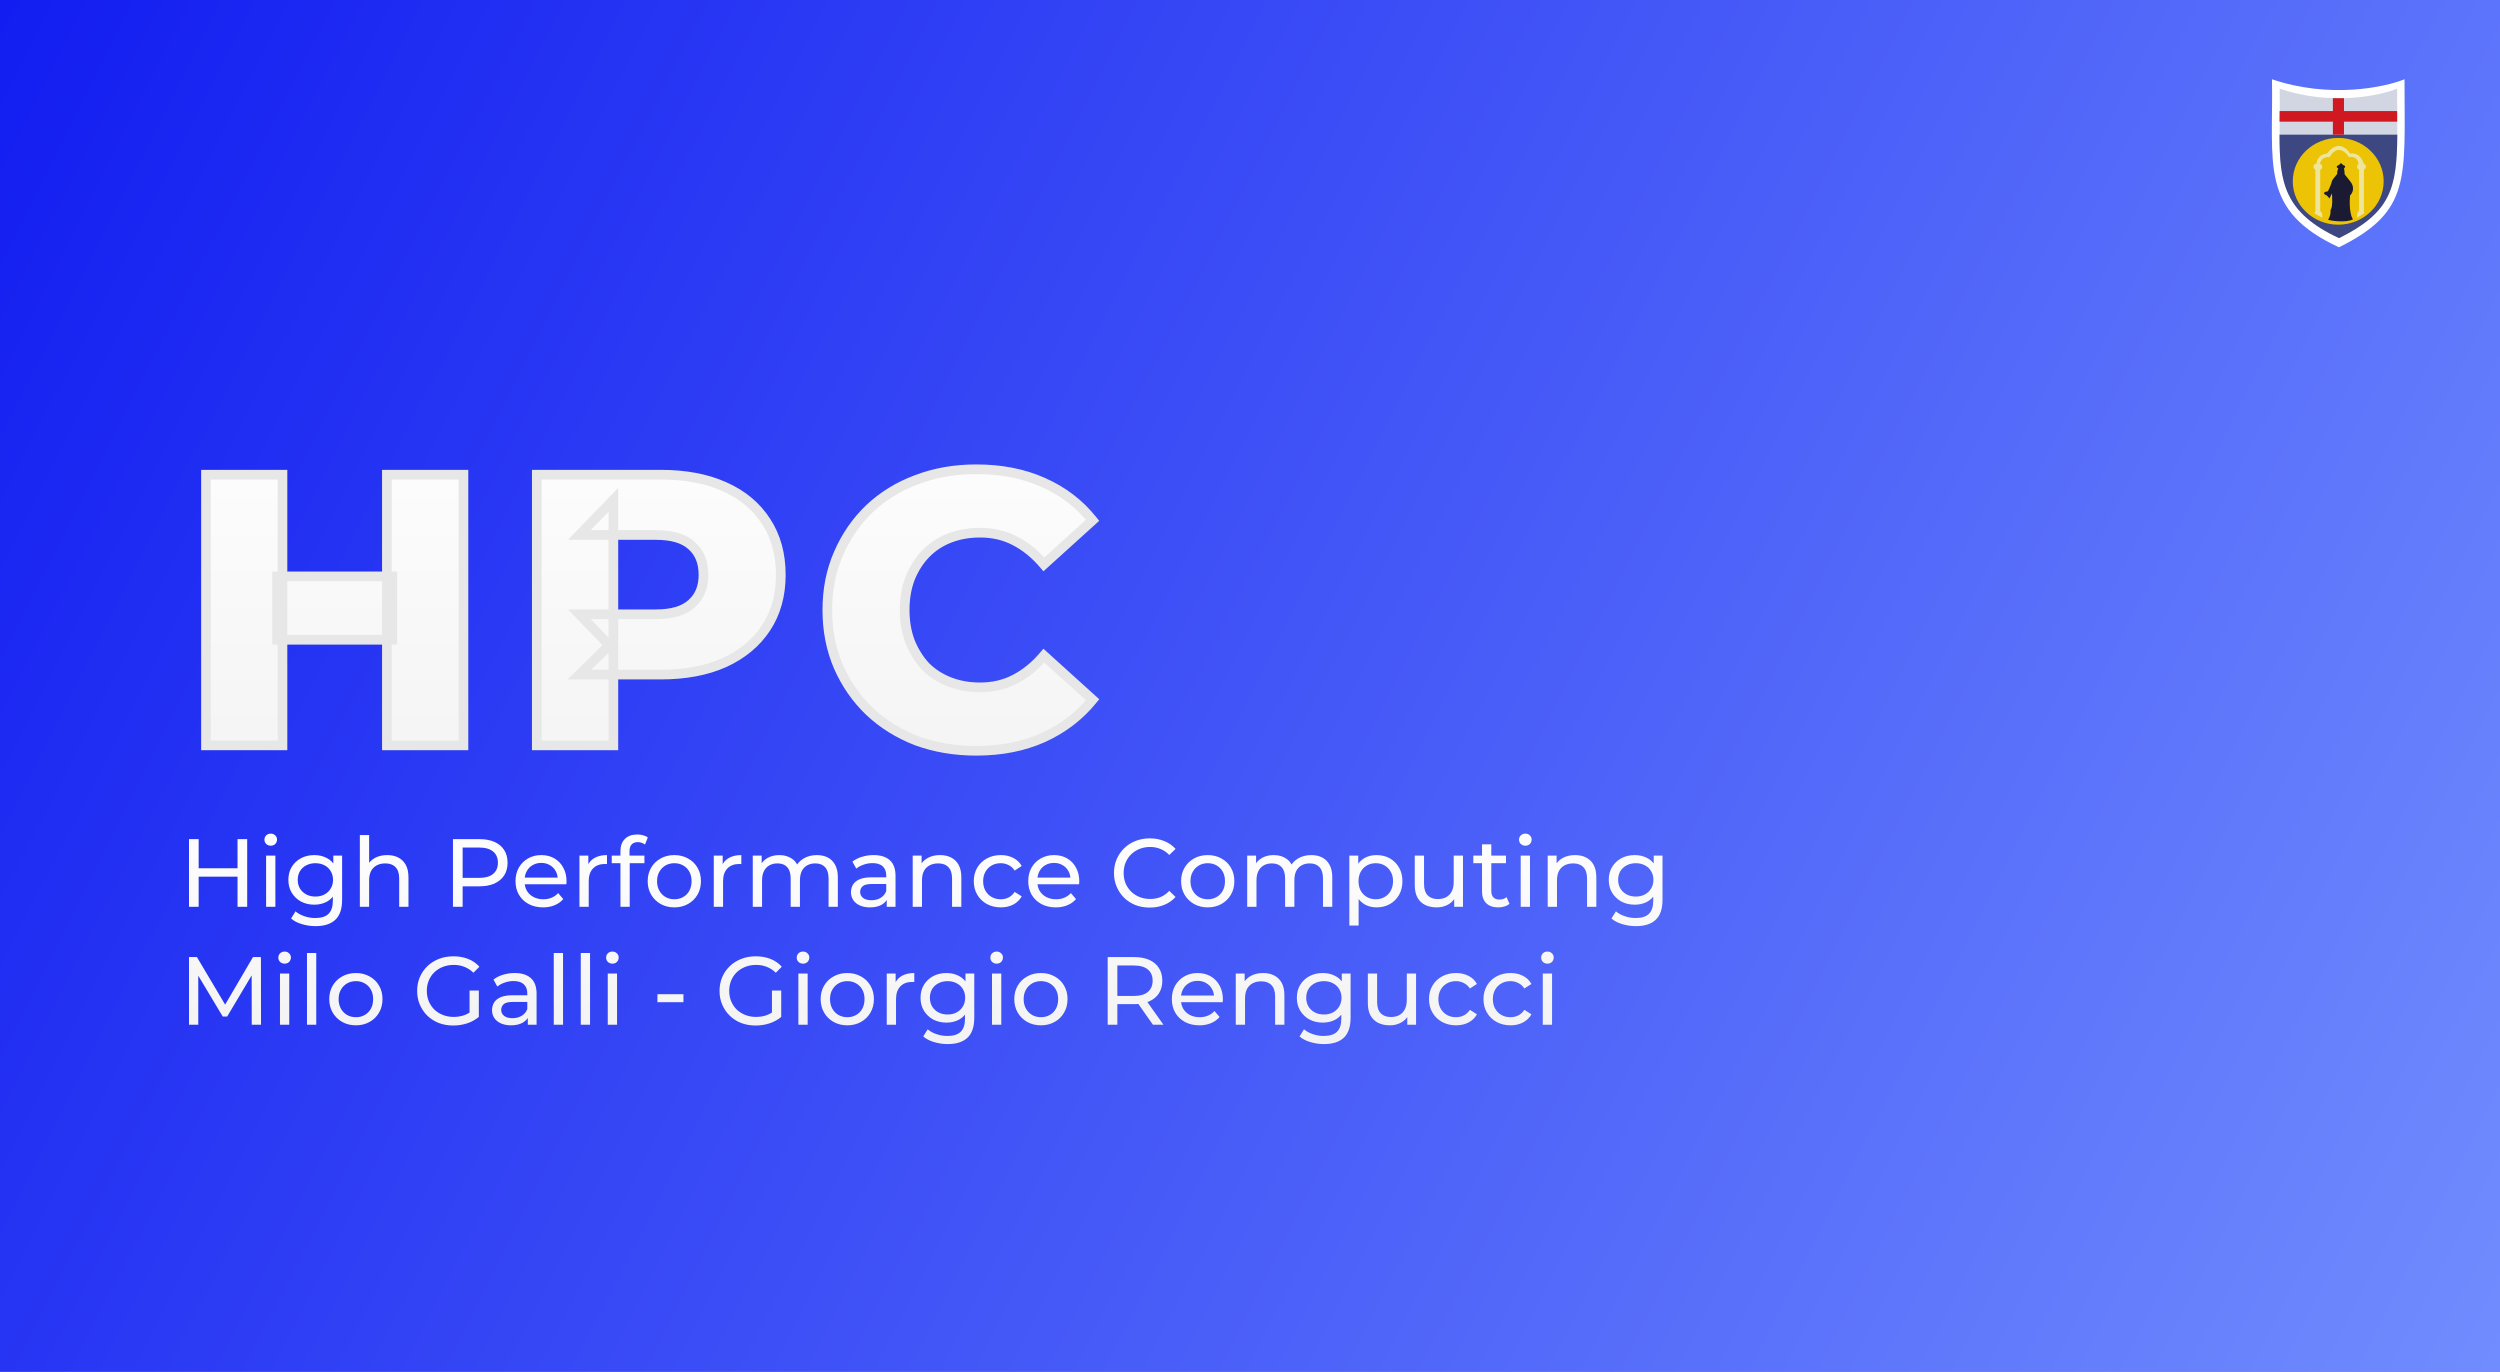 <svg width="2586" height="1419" viewBox="0 0 2586 1419" fill="none" xmlns="http://www.w3.org/2000/svg">
<rect x="0" y="0" width="2586" height="1419" fill="#808080" stroke="none"/>
<rect width="2586" height="1419" fill="url(#paint0_linear_444_41)"/>
<path d="M245.7 868H255.7V938H245.7V868ZM205.5 938H195.5V868H205.5V938ZM246.6 906.8H204.5V898.1H246.6V906.8ZM275.252 938V885H284.852V938H275.252ZM280.052 874.8C278.186 874.8 276.619 874.2 275.352 873C274.152 871.8 273.552 870.333 273.552 868.6C273.552 866.8 274.152 865.3 275.352 864.1C276.619 862.9 278.186 862.3 280.052 862.3C281.919 862.3 283.452 862.9 284.652 864.1C285.919 865.233 286.552 866.667 286.552 868.4C286.552 870.2 285.952 871.733 284.752 873C283.552 874.2 281.986 874.8 280.052 874.8ZM326.382 958C321.515 958 316.782 957.3 312.182 955.9C307.649 954.567 303.949 952.633 301.082 950.1L305.682 942.7C308.149 944.833 311.182 946.5 314.782 947.7C318.382 948.967 322.149 949.6 326.082 949.6C332.349 949.6 336.949 948.133 339.882 945.2C342.815 942.267 344.282 937.8 344.282 931.8V920.6L345.282 910.1L344.782 899.5V885H353.882V930.8C353.882 940.133 351.549 947 346.882 951.4C342.215 955.8 335.382 958 326.382 958ZM325.182 935.8C320.049 935.8 315.449 934.733 311.382 932.6C307.382 930.4 304.182 927.367 301.782 923.5C299.449 919.633 298.282 915.167 298.282 910.1C298.282 904.967 299.449 900.5 301.782 896.7C304.182 892.833 307.382 889.833 311.382 887.7C315.449 885.567 320.049 884.5 325.182 884.5C329.715 884.5 333.849 885.433 337.582 887.3C341.315 889.1 344.282 891.9 346.482 895.7C348.749 899.5 349.882 904.3 349.882 910.1C349.882 915.833 348.749 920.6 346.482 924.4C344.282 928.2 341.315 931.067 337.582 933C333.849 934.867 329.715 935.8 325.182 935.8ZM326.282 927.4C329.815 927.4 332.949 926.667 335.682 925.2C338.415 923.733 340.549 921.7 342.082 919.1C343.682 916.5 344.482 913.5 344.482 910.1C344.482 906.7 343.682 903.7 342.082 901.1C340.549 898.5 338.415 896.5 335.682 895.1C332.949 893.633 329.815 892.9 326.282 892.9C322.749 892.9 319.582 893.633 316.782 895.1C314.049 896.5 311.882 898.5 310.282 901.1C308.749 903.7 307.982 906.7 307.982 910.1C307.982 913.5 308.749 916.5 310.282 919.1C311.882 921.7 314.049 923.733 316.782 925.2C319.582 926.667 322.749 927.4 326.282 927.4ZM400.525 884.5C404.858 884.5 408.658 885.333 411.925 887C415.258 888.667 417.858 891.2 419.725 894.6C421.592 898 422.525 902.3 422.525 907.5V938H412.925V908.6C412.925 903.467 411.658 899.6 409.125 897C406.658 894.4 403.158 893.1 398.625 893.1C395.225 893.1 392.258 893.767 389.725 895.1C387.192 896.433 385.225 898.4 383.825 901C382.492 903.6 381.825 906.833 381.825 910.7V938H372.225V863.8H381.825V899.3L379.925 895.5C381.658 892.033 384.325 889.333 387.925 887.4C391.525 885.467 395.725 884.5 400.525 884.5ZM468.547 938V868H495.847C501.98 868 507.214 868.967 511.547 870.9C515.88 872.833 519.214 875.633 521.547 879.3C523.88 882.967 525.047 887.333 525.047 892.4C525.047 897.467 523.88 901.833 521.547 905.5C519.214 909.1 515.88 911.9 511.547 913.9C507.214 915.833 501.98 916.8 495.847 916.8H474.047L478.547 912.1V938H468.547ZM478.547 913.1L474.047 908.1H495.547C501.947 908.1 506.78 906.733 510.047 904C513.38 901.267 515.047 897.4 515.047 892.4C515.047 887.4 513.38 883.533 510.047 880.8C506.78 878.067 501.947 876.7 495.547 876.7H474.047L478.547 871.7V913.1ZM561.743 938.6C556.076 938.6 551.076 937.433 546.743 935.1C542.476 932.767 539.143 929.567 536.743 925.5C534.41 921.433 533.243 916.767 533.243 911.5C533.243 906.233 534.376 901.567 536.643 897.5C538.976 893.433 542.143 890.267 546.143 888C550.21 885.667 554.776 884.5 559.843 884.5C564.976 884.5 569.51 885.633 573.443 887.9C577.376 890.167 580.443 893.367 582.643 897.5C584.91 901.567 586.043 906.333 586.043 911.8C586.043 912.2 586.01 912.667 585.943 913.2C585.943 913.733 585.91 914.233 585.843 914.7H540.743V907.8H580.843L576.943 910.2C577.01 906.8 576.31 903.767 574.843 901.1C573.376 898.433 571.343 896.367 568.743 894.9C566.21 893.367 563.243 892.6 559.843 892.6C556.51 892.6 553.543 893.367 550.943 894.9C548.343 896.367 546.31 898.467 544.843 901.2C543.376 903.867 542.643 906.933 542.643 910.4V912C542.643 915.533 543.443 918.7 545.043 921.5C546.71 924.233 549.01 926.367 551.943 927.9C554.876 929.433 558.243 930.2 562.043 930.2C565.176 930.2 568.01 929.667 570.543 928.6C573.143 927.533 575.41 925.933 577.343 923.8L582.643 930C580.243 932.8 577.243 934.933 573.643 936.4C570.11 937.867 566.143 938.6 561.743 938.6ZM599.373 938V885H608.573V899.4L607.673 895.8C609.14 892.133 611.607 889.333 615.073 887.4C618.54 885.467 622.807 884.5 627.873 884.5V893.8C627.473 893.733 627.073 893.7 626.673 893.7C626.34 893.7 626.007 893.7 625.673 893.7C620.54 893.7 616.473 895.233 613.473 898.3C610.473 901.367 608.973 905.8 608.973 911.6V938H599.373ZM641.789 938V880.3C641.789 875.1 643.289 870.967 646.289 867.9C649.356 864.767 653.689 863.2 659.289 863.2C661.356 863.2 663.322 863.467 665.189 864C667.122 864.467 668.756 865.233 670.089 866.3L667.189 873.6C666.189 872.8 665.056 872.2 663.789 871.8C662.522 871.333 661.189 871.1 659.789 871.1C656.989 871.1 654.856 871.9 653.389 873.5C651.922 875.033 651.189 877.333 651.189 880.4V887.5L651.389 891.9V938H641.789ZM632.789 892.9V885H666.589V892.9H632.789ZM697.562 938.6C692.228 938.6 687.495 937.433 683.362 935.1C679.228 932.767 675.962 929.567 673.562 925.5C671.162 921.367 669.962 916.7 669.962 911.5C669.962 906.233 671.162 901.567 673.562 897.5C675.962 893.433 679.228 890.267 683.362 888C687.495 885.667 692.228 884.5 697.562 884.5C702.828 884.5 707.528 885.667 711.662 888C715.862 890.267 719.128 893.433 721.462 897.5C723.862 901.5 725.062 906.167 725.062 911.5C725.062 916.767 723.862 921.433 721.462 925.5C719.128 929.567 715.862 932.767 711.662 935.1C707.528 937.433 702.828 938.6 697.562 938.6ZM697.562 930.2C700.962 930.2 703.995 929.433 706.662 927.9C709.395 926.367 711.528 924.2 713.062 921.4C714.595 918.533 715.362 915.233 715.362 911.5C715.362 907.7 714.595 904.433 713.062 901.7C711.528 898.9 709.395 896.733 706.662 895.2C703.995 893.667 700.962 892.9 697.562 892.9C694.162 892.9 691.128 893.667 688.462 895.2C685.795 896.733 683.662 898.9 682.062 901.7C680.462 904.433 679.662 907.7 679.662 911.5C679.662 915.233 680.462 918.533 682.062 921.4C683.662 924.2 685.795 926.367 688.462 927.9C691.128 929.433 694.162 930.2 697.562 930.2ZM738.338 938V885H747.538V899.4L746.638 895.8C748.105 892.133 750.572 889.333 754.038 887.4C757.505 885.467 761.772 884.5 766.838 884.5V893.8C766.438 893.733 766.038 893.7 765.638 893.7C765.305 893.7 764.972 893.7 764.638 893.7C759.505 893.7 755.438 895.233 752.438 898.3C749.438 901.367 747.938 905.8 747.938 911.6V938H738.338ZM844.97 884.5C849.237 884.5 853.004 885.333 856.27 887C859.537 888.667 862.07 891.2 863.87 894.6C865.737 898 866.67 902.3 866.67 907.5V938H857.07V908.6C857.07 903.467 855.87 899.6 853.47 897C851.07 894.4 847.704 893.1 843.37 893.1C840.17 893.1 837.37 893.767 834.97 895.1C832.57 896.433 830.704 898.4 829.37 901C828.104 903.6 827.47 906.833 827.47 910.7V938H817.87V908.6C817.87 903.467 816.67 899.6 814.27 897C811.937 894.4 808.57 893.1 804.17 893.1C801.037 893.1 798.27 893.767 795.87 895.1C793.47 896.433 791.604 898.4 790.27 901C788.937 903.6 788.27 906.833 788.27 910.7V938H778.67V885H787.87V899.1L786.37 895.5C788.037 892.033 790.604 889.333 794.07 887.4C797.537 885.467 801.57 884.5 806.17 884.5C811.237 884.5 815.604 885.767 819.27 888.3C822.937 890.767 825.337 894.533 826.47 899.6L822.57 898C824.17 893.933 826.97 890.667 830.97 888.2C834.97 885.733 839.637 884.5 844.97 884.5ZM917.234 938V926.8L916.734 924.7V905.6C916.734 901.533 915.534 898.4 913.134 896.2C910.801 893.933 907.268 892.8 902.534 892.8C899.401 892.8 896.334 893.333 893.334 894.4C890.334 895.4 887.801 896.767 885.734 898.5L881.734 891.3C884.468 889.1 887.734 887.433 891.534 886.3C895.401 885.1 899.434 884.5 903.634 884.5C910.901 884.5 916.501 886.267 920.434 889.8C924.368 893.333 926.334 898.733 926.334 906V938H917.234ZM899.834 938.6C895.901 938.6 892.434 937.933 889.434 936.6C886.501 935.267 884.234 933.433 882.634 931.1C881.034 928.7 880.234 926 880.234 923C880.234 920.133 880.901 917.533 882.234 915.2C883.634 912.867 885.868 911 888.934 909.6C892.068 908.2 896.268 907.5 901.534 907.5H918.334V914.4H901.934C897.134 914.4 893.901 915.2 892.234 916.8C890.568 918.4 889.734 920.333 889.734 922.6C889.734 925.2 890.768 927.3 892.834 928.9C894.901 930.433 897.768 931.2 901.434 931.2C905.034 931.2 908.168 930.4 910.834 928.8C913.568 927.2 915.534 924.867 916.734 921.8L918.634 928.4C917.368 931.533 915.134 934.033 911.934 935.9C908.734 937.7 904.701 938.6 899.834 938.6ZM972.4 884.5C976.733 884.5 980.533 885.333 983.8 887C987.133 888.667 989.733 891.2 991.6 894.6C993.467 898 994.4 902.3 994.4 907.5V938H984.8V908.6C984.8 903.467 983.533 899.6 981 897C978.533 894.4 975.033 893.1 970.5 893.1C967.1 893.1 964.133 893.767 961.6 895.1C959.067 896.433 957.1 898.4 955.7 901C954.367 903.6 953.7 906.833 953.7 910.7V938H944.1V885H953.3V899.3L951.8 895.5C953.533 892.033 956.2 889.333 959.8 887.4C963.4 885.467 967.6 884.5 972.4 884.5ZM1035.27 938.6C1029.87 938.6 1025.03 937.433 1020.77 935.1C1016.57 932.767 1013.27 929.567 1010.87 925.5C1008.47 921.433 1007.27 916.767 1007.27 911.5C1007.27 906.233 1008.47 901.567 1010.87 897.5C1013.27 893.433 1016.57 890.267 1020.77 888C1025.03 885.667 1029.87 884.5 1035.27 884.5C1040.07 884.5 1044.33 885.467 1048.07 887.4C1051.87 889.267 1054.8 892.067 1056.87 895.8L1049.57 900.5C1047.83 897.9 1045.7 896 1043.17 894.8C1040.7 893.533 1038.03 892.9 1035.17 892.9C1031.7 892.9 1028.6 893.667 1025.87 895.2C1023.13 896.733 1020.97 898.9 1019.37 901.7C1017.77 904.433 1016.97 907.7 1016.97 911.5C1016.97 915.3 1017.77 918.6 1019.37 921.4C1020.97 924.2 1023.13 926.367 1025.87 927.9C1028.6 929.433 1031.7 930.2 1035.17 930.2C1038.03 930.2 1040.7 929.6 1043.17 928.4C1045.7 927.133 1047.83 925.2 1049.57 922.6L1056.87 927.2C1054.8 930.867 1051.87 933.7 1048.07 935.7C1044.33 937.633 1040.07 938.6 1035.27 938.6ZM1092.11 938.6C1086.45 938.6 1081.45 937.433 1077.11 935.1C1072.85 932.767 1069.51 929.567 1067.11 925.5C1064.78 921.433 1063.61 916.767 1063.61 911.5C1063.61 906.233 1064.75 901.567 1067.01 897.5C1069.35 893.433 1072.51 890.267 1076.51 888C1080.58 885.667 1085.15 884.5 1090.21 884.5C1095.35 884.5 1099.88 885.633 1103.81 887.9C1107.75 890.167 1110.81 893.367 1113.01 897.5C1115.28 901.567 1116.41 906.333 1116.41 911.8C1116.41 912.2 1116.38 912.667 1116.31 913.2C1116.31 913.733 1116.28 914.233 1116.21 914.7H1071.11V907.8H1111.21L1107.31 910.2C1107.38 906.8 1106.68 903.767 1105.21 901.1C1103.75 898.433 1101.71 896.367 1099.11 894.9C1096.58 893.367 1093.61 892.6 1090.21 892.6C1086.88 892.6 1083.91 893.367 1081.31 894.9C1078.71 896.367 1076.68 898.467 1075.21 901.2C1073.75 903.867 1073.01 906.933 1073.01 910.4V912C1073.01 915.533 1073.81 918.7 1075.41 921.5C1077.08 924.233 1079.38 926.367 1082.31 927.9C1085.25 929.433 1088.61 930.2 1092.41 930.2C1095.55 930.2 1098.38 929.667 1100.91 928.6C1103.51 927.533 1105.78 925.933 1107.71 923.8L1113.01 930C1110.61 932.8 1107.61 934.933 1104.01 936.4C1100.48 937.867 1096.51 938.6 1092.11 938.6ZM1189.3 938.8C1183.97 938.8 1179.03 937.933 1174.5 936.2C1170.03 934.4 1166.13 931.9 1162.8 928.7C1159.53 925.433 1156.97 921.633 1155.1 917.3C1153.23 912.967 1152.3 908.2 1152.3 903C1152.3 897.8 1153.23 893.033 1155.1 888.7C1156.97 884.367 1159.57 880.6 1162.9 877.4C1166.23 874.133 1170.13 871.633 1174.6 869.9C1179.13 868.1 1184.07 867.2 1189.4 867.2C1194.8 867.2 1199.77 868.133 1204.3 870C1208.9 871.8 1212.8 874.5 1216 878.1L1209.5 884.4C1206.83 881.6 1203.83 879.533 1200.5 878.2C1197.17 876.8 1193.6 876.1 1189.8 876.1C1185.87 876.1 1182.2 876.767 1178.8 878.1C1175.47 879.433 1172.57 881.3 1170.1 883.7C1167.63 886.1 1165.7 888.967 1164.3 892.3C1162.97 895.567 1162.3 899.133 1162.3 903C1162.3 906.867 1162.97 910.467 1164.3 913.8C1165.7 917.067 1167.63 919.9 1170.1 922.3C1172.57 924.7 1175.47 926.567 1178.8 927.9C1182.2 929.233 1185.87 929.9 1189.8 929.9C1193.6 929.9 1197.17 929.233 1200.5 927.9C1203.83 926.5 1206.83 924.367 1209.5 921.5L1216 927.8C1212.8 931.4 1208.9 934.133 1204.3 936C1199.77 937.867 1194.77 938.8 1189.3 938.8ZM1249.32 938.6C1243.99 938.6 1239.25 937.433 1235.12 935.1C1230.99 932.767 1227.72 929.567 1225.32 925.5C1222.92 921.367 1221.72 916.7 1221.72 911.5C1221.72 906.233 1222.92 901.567 1225.32 897.5C1227.72 893.433 1230.99 890.267 1235.12 888C1239.25 885.667 1243.99 884.5 1249.32 884.5C1254.59 884.5 1259.29 885.667 1263.42 888C1267.62 890.267 1270.89 893.433 1273.22 897.5C1275.62 901.5 1276.82 906.167 1276.82 911.5C1276.82 916.767 1275.62 921.433 1273.22 925.5C1270.89 929.567 1267.62 932.767 1263.42 935.1C1259.29 937.433 1254.59 938.6 1249.32 938.6ZM1249.32 930.2C1252.72 930.2 1255.75 929.433 1258.42 927.9C1261.15 926.367 1263.29 924.2 1264.82 921.4C1266.35 918.533 1267.12 915.233 1267.12 911.5C1267.12 907.7 1266.35 904.433 1264.82 901.7C1263.29 898.9 1261.15 896.733 1258.42 895.2C1255.75 893.667 1252.72 892.9 1249.32 892.9C1245.92 892.9 1242.89 893.667 1240.22 895.2C1237.55 896.733 1235.42 898.9 1233.82 901.7C1232.22 904.433 1231.42 907.7 1231.42 911.5C1231.42 915.233 1232.22 918.533 1233.82 921.4C1235.42 924.2 1237.55 926.367 1240.22 927.9C1242.89 929.433 1245.92 930.2 1249.32 930.2ZM1356.4 884.5C1360.66 884.5 1364.43 885.333 1367.7 887C1370.96 888.667 1373.5 891.2 1375.3 894.6C1377.16 898 1378.1 902.3 1378.1 907.5V938H1368.5V908.6C1368.5 903.467 1367.3 899.6 1364.9 897C1362.5 894.4 1359.13 893.1 1354.8 893.1C1351.6 893.1 1348.8 893.767 1346.4 895.1C1344 896.433 1342.13 898.4 1340.8 901C1339.53 903.6 1338.9 906.833 1338.9 910.7V938H1329.3V908.6C1329.3 903.467 1328.1 899.6 1325.7 897C1323.36 894.4 1320 893.1 1315.6 893.1C1312.46 893.1 1309.7 893.767 1307.3 895.1C1304.9 896.433 1303.03 898.4 1301.7 901C1300.36 903.6 1299.7 906.833 1299.7 910.7V938H1290.1V885H1299.3V899.1L1297.8 895.5C1299.46 892.033 1302.03 889.333 1305.5 887.4C1308.96 885.467 1313 884.5 1317.6 884.5C1322.66 884.5 1327.03 885.767 1330.7 888.3C1334.36 890.767 1336.76 894.533 1337.9 899.6L1334 898C1335.6 893.933 1338.4 890.667 1342.4 888.2C1346.4 885.733 1351.06 884.5 1356.4 884.5ZM1423.86 938.6C1419.46 938.6 1415.43 937.6 1411.76 935.6C1408.16 933.533 1405.26 930.5 1403.06 926.5C1400.93 922.5 1399.86 917.5 1399.86 911.5C1399.86 905.5 1400.89 900.5 1402.96 896.5C1405.09 892.5 1407.96 889.5 1411.56 887.5C1415.23 885.5 1419.33 884.5 1423.86 884.5C1429.06 884.5 1433.66 885.633 1437.66 887.9C1441.66 890.167 1444.83 893.333 1447.16 897.4C1449.49 901.4 1450.66 906.1 1450.66 911.5C1450.66 916.9 1449.49 921.633 1447.16 925.7C1444.83 929.767 1441.66 932.933 1437.66 935.2C1433.66 937.467 1429.06 938.6 1423.86 938.6ZM1395.76 957.4V885H1404.96V899.3L1404.36 911.6L1405.36 923.9V957.4H1395.76ZM1423.06 930.2C1426.46 930.2 1429.49 929.433 1432.16 927.9C1434.89 926.367 1437.03 924.2 1438.56 921.4C1440.16 918.533 1440.96 915.233 1440.96 911.5C1440.96 907.7 1440.16 904.433 1438.56 901.7C1437.03 898.9 1434.89 896.733 1432.16 895.2C1429.49 893.667 1426.46 892.9 1423.06 892.9C1419.73 892.9 1416.69 893.667 1413.96 895.2C1411.29 896.733 1409.16 898.9 1407.56 901.7C1406.03 904.433 1405.26 907.7 1405.26 911.5C1405.26 915.233 1406.03 918.533 1407.56 921.4C1409.16 924.2 1411.29 926.367 1413.96 927.9C1416.69 929.433 1419.73 930.2 1423.06 930.2ZM1486.22 938.6C1481.69 938.6 1477.69 937.767 1474.22 936.1C1470.82 934.433 1468.16 931.9 1466.22 928.5C1464.36 925.033 1463.42 920.7 1463.42 915.5V885H1473.02V914.4C1473.02 919.6 1474.26 923.5 1476.72 926.1C1479.26 928.7 1482.79 930 1487.32 930C1490.66 930 1493.56 929.333 1496.02 928C1498.49 926.6 1500.39 924.6 1501.72 922C1503.06 919.333 1503.72 916.133 1503.72 912.4V885H1513.32V938H1504.22V923.7L1505.72 927.5C1503.99 931.033 1501.39 933.767 1497.92 935.7C1494.46 937.633 1490.56 938.6 1486.22 938.6ZM1549.8 938.6C1544.47 938.6 1540.33 937.167 1537.4 934.3C1534.47 931.433 1533 927.333 1533 922V873.4H1542.6V921.6C1542.6 924.467 1543.3 926.667 1544.7 928.2C1546.17 929.733 1548.23 930.5 1550.9 930.5C1553.9 930.5 1556.4 929.667 1558.4 928L1561.4 934.9C1559.93 936.167 1558.17 937.1 1556.1 937.7C1554.1 938.3 1552 938.6 1549.8 938.6ZM1524 892.9V885H1557.8V892.9H1524ZM1573.01 938V885H1582.61V938H1573.01ZM1577.81 874.8C1575.94 874.8 1574.37 874.2 1573.11 873C1571.91 871.8 1571.31 870.333 1571.31 868.6C1571.31 866.8 1571.91 865.3 1573.11 864.1C1574.37 862.9 1575.94 862.3 1577.81 862.3C1579.67 862.3 1581.21 862.9 1582.41 864.1C1583.67 865.233 1584.31 866.667 1584.31 868.4C1584.31 870.2 1583.71 871.733 1582.51 873C1581.31 874.2 1579.74 874.8 1577.81 874.8ZM1629.24 884.5C1633.57 884.5 1637.37 885.333 1640.64 887C1643.97 888.667 1646.57 891.2 1648.44 894.6C1650.3 898 1651.24 902.3 1651.24 907.5V938H1641.64V908.6C1641.64 903.467 1640.37 899.6 1637.84 897C1635.37 894.4 1631.87 893.1 1627.34 893.1C1623.94 893.1 1620.97 893.767 1618.44 895.1C1615.9 896.433 1613.94 898.4 1612.54 901C1611.2 903.6 1610.54 906.833 1610.54 910.7V938H1600.94V885H1610.14V899.3L1608.64 895.5C1610.37 892.033 1613.04 889.333 1616.64 887.4C1620.24 885.467 1624.44 884.5 1629.24 884.5ZM1692.2 958C1687.34 958 1682.6 957.3 1678 955.9C1673.47 954.567 1669.77 952.633 1666.9 950.1L1671.5 942.7C1673.97 944.833 1677 946.5 1680.6 947.7C1684.2 948.967 1687.97 949.6 1691.9 949.6C1698.17 949.6 1702.77 948.133 1705.7 945.2C1708.64 942.267 1710.1 937.8 1710.1 931.8V920.6L1711.1 910.1L1710.6 899.5V885H1719.7V930.8C1719.7 940.133 1717.37 947 1712.7 951.4C1708.04 955.8 1701.2 958 1692.2 958ZM1691 935.8C1685.87 935.8 1681.27 934.733 1677.2 932.6C1673.2 930.4 1670 927.367 1667.6 923.5C1665.27 919.633 1664.1 915.167 1664.1 910.1C1664.1 904.967 1665.27 900.5 1667.6 896.7C1670 892.833 1673.2 889.833 1677.2 887.7C1681.27 885.567 1685.87 884.5 1691 884.5C1695.54 884.5 1699.67 885.433 1703.4 887.3C1707.14 889.1 1710.1 891.9 1712.3 895.7C1714.57 899.5 1715.7 904.3 1715.7 910.1C1715.7 915.833 1714.57 920.6 1712.3 924.4C1710.1 928.2 1707.14 931.067 1703.4 933C1699.67 934.867 1695.54 935.8 1691 935.8ZM1692.1 927.4C1695.64 927.4 1698.77 926.667 1701.5 925.2C1704.24 923.733 1706.37 921.7 1707.9 919.1C1709.5 916.5 1710.3 913.5 1710.3 910.1C1710.3 906.7 1709.5 903.7 1707.9 901.1C1706.37 898.5 1704.24 896.5 1701.5 895.1C1698.77 893.633 1695.64 892.9 1692.1 892.9C1688.57 892.9 1685.4 893.633 1682.6 895.1C1679.87 896.5 1677.7 898.5 1676.1 901.1C1674.57 903.7 1673.8 906.7 1673.8 910.1C1673.8 913.5 1674.57 916.5 1676.1 919.1C1677.7 921.7 1679.87 923.733 1682.6 925.2C1685.4 926.667 1688.57 927.4 1692.1 927.4ZM195.5 1060V990H203.7L235.1 1042.9H230.7L261.7 990H269.9L270 1060H260.4L260.3 1005.1H262.6L235 1051.5H230.4L202.6 1005.1H205.1V1060H195.5ZM289.608 1060V1007H299.208V1060H289.608ZM294.408 996.8C292.541 996.8 290.974 996.2 289.708 995C288.508 993.8 287.908 992.333 287.908 990.6C287.908 988.8 288.508 987.3 289.708 986.1C290.974 984.9 292.541 984.3 294.408 984.3C296.274 984.3 297.808 984.9 299.008 986.1C300.274 987.233 300.908 988.667 300.908 990.4C300.908 992.2 300.308 993.733 299.108 995C297.908 996.2 296.341 996.8 294.408 996.8ZM317.538 1060V985.8H327.138V1060H317.538ZM368.167 1060.6C362.834 1060.6 358.101 1059.43 353.967 1057.1C349.834 1054.77 346.567 1051.57 344.167 1047.5C341.767 1043.37 340.567 1038.7 340.567 1033.5C340.567 1028.23 341.767 1023.57 344.167 1019.5C346.567 1015.43 349.834 1012.27 353.967 1010C358.101 1007.67 362.834 1006.5 368.167 1006.5C373.434 1006.5 378.134 1007.67 382.267 1010C386.467 1012.27 389.734 1015.43 392.067 1019.5C394.467 1023.5 395.667 1028.17 395.667 1033.5C395.667 1038.77 394.467 1043.43 392.067 1047.5C389.734 1051.57 386.467 1054.77 382.267 1057.1C378.134 1059.43 373.434 1060.6 368.167 1060.6ZM368.167 1052.2C371.567 1052.2 374.601 1051.43 377.267 1049.9C380.001 1048.37 382.134 1046.2 383.667 1043.4C385.201 1040.53 385.967 1037.23 385.967 1033.5C385.967 1029.7 385.201 1026.43 383.667 1023.7C382.134 1020.9 380.001 1018.73 377.267 1017.2C374.601 1015.67 371.567 1014.9 368.167 1014.9C364.767 1014.9 361.734 1015.67 359.067 1017.2C356.401 1018.73 354.267 1020.9 352.667 1023.7C351.067 1026.43 350.267 1029.7 350.267 1033.5C350.267 1037.23 351.067 1040.53 352.667 1043.4C354.267 1046.2 356.401 1048.37 359.067 1049.9C361.734 1051.43 364.767 1052.2 368.167 1052.2ZM468.799 1060.8C463.399 1060.8 458.433 1059.93 453.899 1058.2C449.366 1056.4 445.433 1053.9 442.099 1050.7C438.766 1047.43 436.166 1043.63 434.299 1039.3C432.433 1034.97 431.499 1030.2 431.499 1025C431.499 1019.8 432.433 1015.03 434.299 1010.7C436.166 1006.37 438.766 1002.6 442.099 999.4C445.499 996.133 449.466 993.633 453.999 991.9C458.533 990.1 463.533 989.2 468.999 989.2C474.533 989.2 479.599 990.1 484.199 991.9C488.799 993.7 492.699 996.4 495.899 1000L489.699 1006.2C486.833 1003.4 483.699 1001.37 480.299 1000.1C476.966 998.767 473.333 998.1 469.399 998.1C465.399 998.1 461.666 998.767 458.199 1000.1C454.799 1001.43 451.833 1003.3 449.299 1005.7C446.833 1008.1 444.899 1010.97 443.499 1014.3C442.166 1017.57 441.499 1021.13 441.499 1025C441.499 1028.8 442.166 1032.37 443.499 1035.7C444.899 1038.97 446.833 1041.83 449.299 1044.3C451.833 1046.7 454.799 1048.57 458.199 1049.9C461.599 1051.23 465.299 1051.9 469.299 1051.9C473.033 1051.9 476.599 1051.33 479.999 1050.2C483.466 1049 486.666 1047.03 489.599 1044.3L495.299 1051.9C491.833 1054.83 487.766 1057.07 483.099 1058.6C478.499 1060.07 473.733 1060.8 468.799 1060.8ZM485.699 1050.6V1024.6H495.299V1051.9L485.699 1050.6ZM545.945 1060V1048.8L545.445 1046.7V1027.6C545.445 1023.53 544.245 1020.4 541.845 1018.2C539.512 1015.93 535.979 1014.8 531.245 1014.8C528.112 1014.8 525.045 1015.33 522.045 1016.4C519.045 1017.4 516.512 1018.77 514.445 1020.5L510.445 1013.3C513.179 1011.1 516.445 1009.43 520.245 1008.3C524.112 1007.1 528.145 1006.5 532.345 1006.5C539.612 1006.5 545.212 1008.27 549.145 1011.8C553.079 1015.33 555.045 1020.73 555.045 1028V1060H545.945ZM528.545 1060.6C524.612 1060.6 521.145 1059.93 518.145 1058.6C515.212 1057.27 512.945 1055.43 511.345 1053.1C509.745 1050.7 508.945 1048 508.945 1045C508.945 1042.13 509.612 1039.53 510.945 1037.2C512.345 1034.87 514.579 1033 517.645 1031.6C520.779 1030.2 524.979 1029.5 530.245 1029.5H547.045V1036.4H530.645C525.845 1036.4 522.612 1037.2 520.945 1038.8C519.279 1040.4 518.445 1042.33 518.445 1044.6C518.445 1047.2 519.479 1049.3 521.545 1050.9C523.612 1052.43 526.479 1053.2 530.145 1053.2C533.745 1053.2 536.879 1052.4 539.545 1050.8C542.279 1049.2 544.245 1046.87 545.445 1043.8L547.345 1050.4C546.079 1053.53 543.845 1056.03 540.645 1057.9C537.445 1059.7 533.412 1060.6 528.545 1060.6ZM572.811 1060V985.8H582.411V1060H572.811ZM600.741 1060V985.8H610.341V1060H600.741ZM628.67 1060V1007H638.27V1060H628.67ZM633.47 996.8C631.604 996.8 630.037 996.2 628.77 995C627.57 993.8 626.97 992.333 626.97 990.6C626.97 988.8 627.57 987.3 628.77 986.1C630.037 984.9 631.604 984.3 633.47 984.3C635.337 984.3 636.87 984.9 638.07 986.1C639.337 987.233 639.97 988.667 639.97 990.4C639.97 992.2 639.37 993.733 638.17 995C636.97 996.2 635.404 996.8 633.47 996.8ZM680.055 1036.7V1028.4H706.955V1036.7H680.055ZM781.592 1060.8C776.192 1060.8 771.226 1059.93 766.692 1058.2C762.159 1056.4 758.226 1053.9 754.892 1050.7C751.559 1047.43 748.959 1043.63 747.092 1039.3C745.226 1034.97 744.292 1030.2 744.292 1025C744.292 1019.8 745.226 1015.03 747.092 1010.7C748.959 1006.37 751.559 1002.6 754.892 999.4C758.292 996.133 762.259 993.633 766.792 991.9C771.326 990.1 776.326 989.2 781.792 989.2C787.326 989.2 792.392 990.1 796.992 991.9C801.592 993.7 805.492 996.4 808.692 1000L802.492 1006.2C799.626 1003.4 796.492 1001.37 793.092 1000.1C789.759 998.767 786.126 998.1 782.192 998.1C778.192 998.1 774.459 998.767 770.992 1000.1C767.592 1001.43 764.626 1003.3 762.092 1005.7C759.626 1008.1 757.692 1010.97 756.292 1014.3C754.959 1017.57 754.292 1021.13 754.292 1025C754.292 1028.8 754.959 1032.37 756.292 1035.7C757.692 1038.97 759.626 1041.83 762.092 1044.3C764.626 1046.7 767.592 1048.57 770.992 1049.9C774.392 1051.23 778.092 1051.9 782.092 1051.9C785.826 1051.9 789.392 1051.33 792.792 1050.2C796.259 1049 799.459 1047.03 802.392 1044.3L808.092 1051.9C804.626 1054.83 800.559 1057.07 795.892 1058.6C791.292 1060.07 786.526 1060.8 781.592 1060.8ZM798.492 1050.6V1024.6H808.092V1051.9L798.492 1050.6ZM825.838 1060V1007H835.438V1060H825.838ZM830.638 996.8C828.772 996.8 827.205 996.2 825.938 995C824.738 993.8 824.138 992.333 824.138 990.6C824.138 988.8 824.738 987.3 825.938 986.1C827.205 984.9 828.772 984.3 830.638 984.3C832.505 984.3 834.038 984.9 835.238 986.1C836.505 987.233 837.138 988.667 837.138 990.4C837.138 992.2 836.538 993.733 835.338 995C834.138 996.2 832.572 996.8 830.638 996.8ZM876.468 1060.6C871.135 1060.6 866.401 1059.43 862.268 1057.1C858.135 1054.77 854.868 1051.57 852.468 1047.5C850.068 1043.37 848.868 1038.7 848.868 1033.5C848.868 1028.23 850.068 1023.57 852.468 1019.5C854.868 1015.43 858.135 1012.27 862.268 1010C866.401 1007.67 871.135 1006.5 876.468 1006.5C881.735 1006.5 886.435 1007.67 890.568 1010C894.768 1012.27 898.035 1015.43 900.368 1019.5C902.768 1023.5 903.968 1028.17 903.968 1033.5C903.968 1038.77 902.768 1043.43 900.368 1047.5C898.035 1051.57 894.768 1054.77 890.568 1057.1C886.435 1059.43 881.735 1060.6 876.468 1060.6ZM876.468 1052.2C879.868 1052.2 882.901 1051.43 885.568 1049.9C888.301 1048.37 890.435 1046.2 891.968 1043.4C893.501 1040.53 894.268 1037.23 894.268 1033.5C894.268 1029.7 893.501 1026.43 891.968 1023.7C890.435 1020.9 888.301 1018.73 885.568 1017.2C882.901 1015.67 879.868 1014.9 876.468 1014.9C873.068 1014.9 870.035 1015.67 867.368 1017.2C864.701 1018.73 862.568 1020.9 860.968 1023.7C859.368 1026.43 858.568 1029.7 858.568 1033.5C858.568 1037.23 859.368 1040.53 860.968 1043.4C862.568 1046.2 864.701 1048.37 867.368 1049.9C870.035 1051.43 873.068 1052.2 876.468 1052.2ZM917.245 1060V1007H926.445V1021.4L925.545 1017.8C927.011 1014.13 929.478 1011.33 932.945 1009.4C936.411 1007.47 940.678 1006.5 945.745 1006.5V1015.8C945.345 1015.73 944.945 1015.7 944.545 1015.7C944.211 1015.7 943.878 1015.7 943.545 1015.7C938.411 1015.7 934.345 1017.23 931.345 1020.3C928.345 1023.37 926.845 1027.8 926.845 1033.6V1060H917.245ZM980.288 1080C975.422 1080 970.688 1079.3 966.088 1077.9C961.555 1076.57 957.855 1074.63 954.988 1072.1L959.588 1064.7C962.055 1066.83 965.088 1068.5 968.688 1069.7C972.288 1070.97 976.055 1071.6 979.988 1071.6C986.255 1071.6 990.855 1070.13 993.788 1067.2C996.722 1064.27 998.188 1059.8 998.188 1053.8V1042.6L999.188 1032.1L998.688 1021.5V1007H1007.79V1052.8C1007.79 1062.13 1005.45 1069 1000.79 1073.4C996.122 1077.8 989.288 1080 980.288 1080ZM979.088 1057.8C973.955 1057.8 969.355 1056.73 965.288 1054.6C961.288 1052.4 958.088 1049.37 955.688 1045.5C953.355 1041.63 952.188 1037.17 952.188 1032.1C952.188 1026.97 953.355 1022.5 955.688 1018.7C958.088 1014.83 961.288 1011.83 965.288 1009.7C969.355 1007.57 973.955 1006.5 979.088 1006.5C983.622 1006.5 987.755 1007.43 991.488 1009.3C995.222 1011.1 998.188 1013.9 1000.39 1017.7C1002.65 1021.5 1003.79 1026.3 1003.79 1032.1C1003.79 1037.83 1002.65 1042.6 1000.39 1046.4C998.188 1050.2 995.222 1053.07 991.488 1055C987.755 1056.87 983.622 1057.8 979.088 1057.8ZM980.188 1049.4C983.722 1049.4 986.855 1048.67 989.588 1047.2C992.322 1045.73 994.455 1043.7 995.988 1041.1C997.588 1038.5 998.388 1035.5 998.388 1032.1C998.388 1028.7 997.588 1025.7 995.988 1023.1C994.455 1020.5 992.322 1018.5 989.588 1017.1C986.855 1015.63 983.722 1014.9 980.188 1014.9C976.655 1014.9 973.488 1015.63 970.688 1017.1C967.955 1018.5 965.788 1020.5 964.188 1023.1C962.655 1025.7 961.888 1028.7 961.888 1032.1C961.888 1035.5 962.655 1038.5 964.188 1041.1C965.788 1043.7 967.955 1045.73 970.688 1047.2C973.488 1048.67 976.655 1049.4 980.188 1049.4ZM1026.13 1060V1007H1035.73V1060H1026.13ZM1030.93 996.8C1029.06 996.8 1027.5 996.2 1026.23 995C1025.03 993.8 1024.43 992.333 1024.43 990.6C1024.43 988.8 1025.03 987.3 1026.23 986.1C1027.5 984.9 1029.06 984.3 1030.93 984.3C1032.8 984.3 1034.33 984.9 1035.53 986.1C1036.8 987.233 1037.43 988.667 1037.43 990.4C1037.43 992.2 1036.83 993.733 1035.63 995C1034.43 996.2 1032.86 996.8 1030.93 996.8ZM1076.76 1060.6C1071.43 1060.6 1066.69 1059.43 1062.56 1057.1C1058.43 1054.77 1055.16 1051.57 1052.76 1047.5C1050.36 1043.37 1049.16 1038.7 1049.16 1033.5C1049.16 1028.23 1050.36 1023.57 1052.76 1019.5C1055.16 1015.43 1058.43 1012.27 1062.56 1010C1066.69 1007.67 1071.43 1006.5 1076.76 1006.5C1082.03 1006.5 1086.73 1007.67 1090.86 1010C1095.06 1012.27 1098.33 1015.43 1100.66 1019.5C1103.06 1023.5 1104.26 1028.17 1104.26 1033.5C1104.26 1038.77 1103.06 1043.43 1100.66 1047.5C1098.33 1051.57 1095.06 1054.77 1090.86 1057.1C1086.73 1059.43 1082.03 1060.6 1076.76 1060.6ZM1076.76 1052.2C1080.16 1052.2 1083.19 1051.43 1085.86 1049.9C1088.59 1048.37 1090.73 1046.2 1092.26 1043.4C1093.79 1040.53 1094.56 1037.23 1094.56 1033.5C1094.56 1029.7 1093.79 1026.43 1092.26 1023.7C1090.73 1020.9 1088.59 1018.73 1085.86 1017.2C1083.19 1015.67 1080.16 1014.9 1076.76 1014.9C1073.36 1014.9 1070.33 1015.67 1067.66 1017.2C1064.99 1018.73 1062.86 1020.9 1061.26 1023.7C1059.66 1026.43 1058.86 1029.7 1058.86 1033.5C1058.86 1037.23 1059.66 1040.53 1061.26 1043.4C1062.86 1046.2 1064.99 1048.37 1067.66 1049.9C1070.33 1051.43 1073.36 1052.2 1076.76 1052.2ZM1145.79 1060V990H1173.09C1179.23 990 1184.46 990.967 1188.79 992.9C1193.13 994.833 1196.46 997.633 1198.79 1001.3C1201.13 1004.97 1202.29 1009.33 1202.29 1014.4C1202.29 1019.47 1201.13 1023.83 1198.79 1027.5C1196.46 1031.1 1193.13 1033.87 1188.79 1035.8C1184.46 1037.73 1179.23 1038.7 1173.09 1038.7H1151.29L1155.79 1034.1V1060H1145.79ZM1192.59 1060L1174.79 1034.6H1185.49L1203.49 1060H1192.59ZM1155.79 1035.1L1151.29 1030.2H1172.79C1179.19 1030.2 1184.03 1028.83 1187.29 1026.1C1190.63 1023.3 1192.29 1019.4 1192.29 1014.4C1192.29 1009.4 1190.63 1005.53 1187.29 1002.8C1184.03 1000.07 1179.19 998.7 1172.79 998.7H1151.29L1155.79 993.7V1035.1ZM1240.65 1060.6C1234.98 1060.6 1229.98 1059.43 1225.65 1057.1C1221.38 1054.77 1218.05 1051.57 1215.65 1047.5C1213.32 1043.43 1212.15 1038.77 1212.15 1033.5C1212.15 1028.23 1213.28 1023.57 1215.55 1019.5C1217.88 1015.43 1221.05 1012.27 1225.05 1010C1229.12 1007.67 1233.68 1006.5 1238.75 1006.5C1243.88 1006.5 1248.42 1007.63 1252.35 1009.9C1256.28 1012.17 1259.35 1015.37 1261.55 1019.5C1263.82 1023.57 1264.95 1028.33 1264.95 1033.8C1264.95 1034.2 1264.92 1034.67 1264.85 1035.2C1264.85 1035.73 1264.82 1036.23 1264.75 1036.7H1219.65V1029.8H1259.75L1255.85 1032.2C1255.92 1028.8 1255.22 1025.77 1253.75 1023.1C1252.28 1020.43 1250.25 1018.37 1247.65 1016.9C1245.12 1015.37 1242.15 1014.6 1238.75 1014.6C1235.42 1014.6 1232.45 1015.37 1229.85 1016.9C1227.25 1018.37 1225.22 1020.47 1223.75 1023.2C1222.28 1025.87 1221.55 1028.93 1221.55 1032.4V1034C1221.55 1037.53 1222.35 1040.7 1223.95 1043.5C1225.62 1046.23 1227.92 1048.37 1230.85 1049.9C1233.78 1051.43 1237.15 1052.2 1240.95 1052.2C1244.08 1052.2 1246.92 1051.67 1249.45 1050.6C1252.05 1049.53 1254.32 1047.93 1256.25 1045.8L1261.55 1052C1259.15 1054.8 1256.15 1056.93 1252.55 1058.4C1249.02 1059.87 1245.05 1060.6 1240.65 1060.6ZM1306.58 1006.5C1310.91 1006.5 1314.71 1007.33 1317.98 1009C1321.31 1010.67 1323.91 1013.2 1325.78 1016.6C1327.65 1020 1328.58 1024.3 1328.58 1029.5V1060H1318.98V1030.6C1318.98 1025.47 1317.71 1021.6 1315.18 1019C1312.71 1016.4 1309.21 1015.1 1304.68 1015.1C1301.28 1015.1 1298.31 1015.77 1295.78 1017.1C1293.25 1018.43 1291.28 1020.4 1289.88 1023C1288.55 1025.6 1287.88 1028.83 1287.88 1032.7V1060H1278.28V1007H1287.48V1021.3L1285.98 1017.5C1287.71 1014.03 1290.38 1011.33 1293.98 1009.4C1297.58 1007.47 1301.78 1006.5 1306.58 1006.5ZM1369.55 1080C1364.68 1080 1359.95 1079.3 1355.35 1077.9C1350.81 1076.57 1347.11 1074.63 1344.25 1072.1L1348.85 1064.7C1351.31 1066.83 1354.35 1068.5 1357.95 1069.7C1361.55 1070.97 1365.31 1071.6 1369.25 1071.6C1375.51 1071.6 1380.11 1070.13 1383.05 1067.2C1385.98 1064.27 1387.45 1059.8 1387.45 1053.8V1042.6L1388.45 1032.1L1387.95 1021.5V1007H1397.05V1052.8C1397.05 1062.13 1394.71 1069 1390.05 1073.4C1385.38 1077.8 1378.55 1080 1369.55 1080ZM1368.35 1057.8C1363.21 1057.8 1358.61 1056.73 1354.55 1054.6C1350.55 1052.4 1347.35 1049.37 1344.95 1045.5C1342.61 1041.63 1341.45 1037.17 1341.45 1032.1C1341.45 1026.97 1342.61 1022.5 1344.95 1018.7C1347.35 1014.83 1350.55 1011.83 1354.55 1009.7C1358.61 1007.57 1363.21 1006.5 1368.35 1006.5C1372.88 1006.5 1377.01 1007.43 1380.75 1009.3C1384.48 1011.1 1387.45 1013.9 1389.65 1017.7C1391.91 1021.5 1393.05 1026.3 1393.05 1032.1C1393.05 1037.83 1391.91 1042.6 1389.65 1046.4C1387.45 1050.2 1384.48 1053.07 1380.75 1055C1377.01 1056.87 1372.88 1057.8 1368.35 1057.8ZM1369.45 1049.4C1372.98 1049.4 1376.11 1048.67 1378.85 1047.2C1381.58 1045.73 1383.71 1043.7 1385.25 1041.1C1386.85 1038.5 1387.65 1035.5 1387.65 1032.1C1387.65 1028.7 1386.85 1025.7 1385.25 1023.1C1383.71 1020.5 1381.58 1018.5 1378.85 1017.1C1376.11 1015.63 1372.98 1014.9 1369.45 1014.9C1365.91 1014.9 1362.75 1015.63 1359.95 1017.1C1357.21 1018.5 1355.05 1020.5 1353.45 1023.1C1351.91 1025.7 1351.15 1028.7 1351.15 1032.1C1351.15 1035.5 1351.91 1038.5 1353.45 1041.1C1355.05 1043.7 1357.21 1045.73 1359.95 1047.2C1362.75 1048.67 1365.91 1049.4 1369.45 1049.4ZM1437.69 1060.6C1433.16 1060.6 1429.16 1059.77 1425.69 1058.1C1422.29 1056.43 1419.62 1053.9 1417.69 1050.5C1415.82 1047.03 1414.89 1042.7 1414.89 1037.5V1007H1424.49V1036.4C1424.49 1041.6 1425.72 1045.5 1428.19 1048.1C1430.72 1050.7 1434.26 1052 1438.79 1052C1442.12 1052 1445.02 1051.33 1447.49 1050C1449.96 1048.6 1451.86 1046.6 1453.19 1044C1454.52 1041.33 1455.19 1038.13 1455.19 1034.4V1007H1464.79V1060H1455.69V1045.7L1457.19 1049.5C1455.46 1053.03 1452.86 1055.77 1449.39 1057.7C1445.92 1059.63 1442.02 1060.6 1437.69 1060.6ZM1506.16 1060.6C1500.76 1060.6 1495.93 1059.43 1491.66 1057.1C1487.46 1054.77 1484.16 1051.57 1481.76 1047.5C1479.36 1043.43 1478.16 1038.77 1478.16 1033.5C1478.16 1028.23 1479.36 1023.57 1481.76 1019.5C1484.16 1015.43 1487.46 1012.27 1491.66 1010C1495.93 1007.67 1500.76 1006.5 1506.16 1006.5C1510.96 1006.5 1515.23 1007.47 1518.96 1009.4C1522.76 1011.27 1525.7 1014.07 1527.76 1017.8L1520.46 1022.5C1518.73 1019.9 1516.6 1018 1514.06 1016.8C1511.6 1015.53 1508.93 1014.9 1506.06 1014.9C1502.6 1014.9 1499.5 1015.67 1496.76 1017.2C1494.03 1018.73 1491.86 1020.9 1490.26 1023.7C1488.66 1026.43 1487.86 1029.7 1487.86 1033.5C1487.86 1037.3 1488.66 1040.6 1490.26 1043.4C1491.86 1046.2 1494.03 1048.37 1496.76 1049.9C1499.5 1051.43 1502.6 1052.2 1506.06 1052.2C1508.93 1052.2 1511.6 1051.6 1514.06 1050.4C1516.6 1049.13 1518.73 1047.2 1520.46 1044.6L1527.76 1049.2C1525.7 1052.87 1522.76 1055.7 1518.96 1057.7C1515.23 1059.63 1510.96 1060.6 1506.16 1060.6ZM1562.51 1060.6C1557.11 1060.6 1552.28 1059.43 1548.01 1057.1C1543.81 1054.77 1540.51 1051.57 1538.11 1047.5C1535.71 1043.43 1534.51 1038.77 1534.51 1033.5C1534.51 1028.23 1535.71 1023.57 1538.11 1019.5C1540.51 1015.43 1543.81 1012.27 1548.01 1010C1552.28 1007.67 1557.11 1006.5 1562.51 1006.5C1567.31 1006.5 1571.58 1007.47 1575.31 1009.4C1579.11 1011.27 1582.05 1014.07 1584.11 1017.8L1576.81 1022.5C1575.08 1019.9 1572.95 1018 1570.41 1016.8C1567.95 1015.53 1565.28 1014.9 1562.41 1014.9C1558.95 1014.9 1555.85 1015.67 1553.11 1017.2C1550.38 1018.73 1548.21 1020.9 1546.61 1023.7C1545.01 1026.43 1544.21 1029.7 1544.21 1033.5C1544.21 1037.3 1545.01 1040.6 1546.61 1043.4C1548.21 1046.2 1550.38 1048.37 1553.11 1049.9C1555.85 1051.43 1558.95 1052.2 1562.41 1052.2C1565.28 1052.2 1567.95 1051.6 1570.41 1050.4C1572.95 1049.13 1575.08 1047.2 1576.81 1044.6L1584.11 1049.2C1582.05 1052.87 1579.11 1055.7 1575.31 1057.7C1571.58 1059.63 1567.31 1060.6 1562.51 1060.6ZM1595.86 1060V1007H1605.46V1060H1595.86ZM1600.66 996.8C1598.79 996.8 1597.22 996.2 1595.96 995C1594.76 993.8 1594.16 992.333 1594.16 990.6C1594.16 988.8 1594.76 987.3 1595.96 986.1C1597.22 984.9 1598.79 984.3 1600.66 984.3C1602.52 984.3 1604.06 984.9 1605.26 986.1C1606.52 987.233 1607.16 988.667 1607.16 990.4C1607.16 992.2 1606.56 993.733 1605.36 995C1604.16 996.2 1602.59 996.8 1600.66 996.8Z" fill="url(#paint1_linear_444_41)"/>
<mask id="path-3-outside-1_444_41" maskUnits="userSpaceOnUse" x="208" y="480" width="930" height="302" fill="black">
<rect fill="white" x="208" y="480" width="930" height="302"/>
<path d="M400.2 491H479.4V771H400.2V491ZM292.2 771H213V491H292.2V771ZM405.8 661.8H286.6V596.2H405.8V661.8ZM555.266 771V491H683.266C708.866 491 730.866 495.133 749.266 503.4C767.932 511.667 782.332 523.667 792.466 539.4C802.599 554.867 807.666 573.267 807.666 594.6C807.666 615.667 802.599 633.933 792.466 649.4C782.332 664.867 767.932 676.867 749.266 685.4C730.866 693.667 708.866 697.8 683.266 697.8H599.266L634.466 663.4V771H555.266ZM634.466 671.8L599.266 635.4H678.466C694.999 635.4 707.266 631.8 715.266 624.6C723.532 617.4 727.666 607.4 727.666 594.6C727.666 581.533 723.532 571.4 715.266 564.2C707.266 557 694.999 553.4 678.466 553.4H599.266L634.466 517V671.8ZM1009.79 776.6C987.654 776.6 967.121 773.133 948.188 766.2C929.521 759 913.254 748.867 899.388 735.8C885.788 722.733 875.121 707.4 867.388 689.8C859.654 671.933 855.788 652.333 855.788 631C855.788 609.667 859.654 590.2 867.388 572.6C875.121 554.733 885.788 539.267 899.388 526.2C913.254 513.133 929.521 503.133 948.188 496.2C967.121 489 987.654 485.4 1009.79 485.4C1035.65 485.4 1058.72 489.933 1078.99 499C1099.52 508.067 1116.59 521.133 1130.19 538.2L1079.79 583.8C1070.72 573.133 1060.72 565 1049.79 559.4C1039.12 553.8 1027.12 551 1013.79 551C1002.32 551 991.788 552.867 982.188 556.6C972.588 560.333 964.321 565.8 957.388 573C950.721 579.933 945.388 588.333 941.388 598.2C937.654 608.067 935.788 619 935.788 631C935.788 643 937.654 653.933 941.388 663.8C945.388 673.667 950.721 682.2 957.388 689.4C964.321 696.333 972.588 701.667 982.188 705.4C991.788 709.133 1002.32 711 1013.79 711C1027.12 711 1039.12 708.2 1049.79 702.6C1060.72 697 1070.72 688.867 1079.79 678.2L1130.19 723.8C1116.59 740.6 1099.52 753.667 1078.99 763C1058.72 772.067 1035.65 776.6 1009.79 776.6Z"/>
</mask>
<path d="M400.2 491H479.4V771H400.2V491ZM292.2 771H213V491H292.2V771ZM405.8 661.8H286.6V596.2H405.8V661.8ZM555.266 771V491H683.266C708.866 491 730.866 495.133 749.266 503.4C767.932 511.667 782.332 523.667 792.466 539.4C802.599 554.867 807.666 573.267 807.666 594.6C807.666 615.667 802.599 633.933 792.466 649.4C782.332 664.867 767.932 676.867 749.266 685.4C730.866 693.667 708.866 697.8 683.266 697.8H599.266L634.466 663.4V771H555.266ZM634.466 671.8L599.266 635.4H678.466C694.999 635.4 707.266 631.8 715.266 624.6C723.532 617.4 727.666 607.4 727.666 594.6C727.666 581.533 723.532 571.4 715.266 564.2C707.266 557 694.999 553.4 678.466 553.4H599.266L634.466 517V671.8ZM1009.79 776.6C987.654 776.6 967.121 773.133 948.188 766.2C929.521 759 913.254 748.867 899.388 735.8C885.788 722.733 875.121 707.4 867.388 689.8C859.654 671.933 855.788 652.333 855.788 631C855.788 609.667 859.654 590.2 867.388 572.6C875.121 554.733 885.788 539.267 899.388 526.2C913.254 513.133 929.521 503.133 948.188 496.2C967.121 489 987.654 485.4 1009.79 485.4C1035.65 485.4 1058.72 489.933 1078.99 499C1099.52 508.067 1116.59 521.133 1130.19 538.2L1079.79 583.8C1070.72 573.133 1060.72 565 1049.79 559.4C1039.12 553.8 1027.12 551 1013.79 551C1002.32 551 991.788 552.867 982.188 556.6C972.588 560.333 964.321 565.8 957.388 573C950.721 579.933 945.388 588.333 941.388 598.2C937.654 608.067 935.788 619 935.788 631C935.788 643 937.654 653.933 941.388 663.8C945.388 673.667 950.721 682.2 957.388 689.4C964.321 696.333 972.588 701.667 982.188 705.4C991.788 709.133 1002.32 711 1013.79 711C1027.12 711 1039.12 708.2 1049.79 702.6C1060.72 697 1070.72 688.867 1079.79 678.2L1130.19 723.8C1116.59 740.6 1099.52 753.667 1078.99 763C1058.72 772.067 1035.65 776.6 1009.79 776.6Z" fill="url(#paint2_linear_444_41)"/>
<path d="M400.2 491V486H395.2V491H400.2ZM479.4 491H484.4V486H479.4V491ZM479.4 771V776H484.4V771H479.4ZM400.2 771H395.2V776H400.2V771ZM292.2 771V776H297.2V771H292.2ZM213 771H208V776H213V771ZM213 491V486H208V491H213ZM292.2 491H297.2V486H292.2V491ZM405.8 661.8V666.8H410.8V661.8H405.8ZM286.6 661.8H281.6V666.8H286.6V661.8ZM286.6 596.2V591.2H281.6V596.2H286.6ZM405.8 596.2H410.8V591.2H405.8V596.2ZM400.2 496H479.4V486H400.2V496ZM474.4 491V771H484.4V491H474.4ZM479.4 766H400.2V776H479.4V766ZM405.2 771V491H395.2V771H405.2ZM292.2 766H213V776H292.2V766ZM218 771V491H208V771H218ZM213 496H292.2V486H213V496ZM287.2 491V771H297.2V491H287.2ZM405.8 656.8H286.6V666.8H405.8V656.8ZM291.6 661.8V596.2H281.6V661.8H291.6ZM286.6 601.2H405.8V591.2H286.6V601.2ZM400.8 596.2V661.8H410.8V596.2H400.8ZM555.266 771H550.266V776H555.266V771ZM555.266 491V486H550.266V491H555.266ZM749.266 503.4L747.217 507.961L747.229 507.966L747.241 507.972L749.266 503.4ZM792.466 539.4L788.262 542.107L788.273 542.124L788.283 542.14L792.466 539.4ZM792.466 649.4L796.648 652.14L796.648 652.14L792.466 649.4ZM749.266 685.4L751.315 689.961L751.33 689.954L751.344 689.947L749.266 685.4ZM599.266 697.8L595.771 694.224L586.996 702.8H599.266V697.8ZM634.466 663.4H639.466V651.522L630.971 659.824L634.466 663.4ZM634.466 771V776H639.466V771H634.466ZM634.466 671.8L630.871 675.276L639.466 684.163V671.8H634.466ZM599.266 635.4V630.4H587.475L595.671 638.876L599.266 635.4ZM715.266 624.6L711.982 620.83L711.951 620.856L711.921 620.884L715.266 624.6ZM715.266 564.2L711.921 567.916L711.951 567.944L711.982 567.97L715.266 564.2ZM599.266 553.4L595.671 549.924L587.475 558.4H599.266V553.4ZM634.466 517H639.466V504.637L630.871 513.524L634.466 517ZM560.266 771V491H550.266V771H560.266ZM555.266 496H683.266V486H555.266V496ZM683.266 496C708.343 496 729.61 500.05 747.217 507.961L751.315 498.839C732.122 490.216 709.389 486 683.266 486V496ZM747.241 507.972C765.099 515.88 778.705 527.269 788.262 542.107L796.669 536.693C785.959 520.064 770.765 507.453 751.29 498.828L747.241 507.972ZM788.283 542.14C797.805 556.673 802.666 574.087 802.666 594.6H812.666C812.666 572.447 807.393 553.06 796.648 536.66L788.283 542.14ZM802.666 594.6C802.666 614.833 797.811 632.117 788.283 646.66L796.648 652.14C807.386 635.75 812.666 616.501 812.666 594.6H802.666ZM788.283 646.66C778.722 661.253 765.093 672.667 747.187 680.853L751.344 689.947C770.771 681.067 785.942 668.481 796.648 652.14L788.283 646.66ZM747.217 680.839C729.61 688.75 708.343 692.8 683.266 692.8V702.8C709.389 702.8 732.122 698.584 751.315 689.961L747.217 680.839ZM683.266 692.8H599.266V702.8H683.266V692.8ZM602.76 701.376L637.96 666.976L630.971 659.824L595.771 694.224L602.76 701.376ZM629.466 663.4V771H639.466V663.4H629.466ZM634.466 766H555.266V776H634.466V766ZM638.06 668.324L602.86 631.924L595.671 638.876L630.871 675.276L638.06 668.324ZM599.266 640.4H678.466V630.4H599.266V640.4ZM678.466 640.4C695.596 640.4 709.308 636.688 718.61 628.316L711.921 620.884C705.223 626.912 694.402 630.4 678.466 630.4V640.4ZM718.55 628.37C728.093 620.058 732.666 608.578 732.666 594.6H722.666C722.666 606.222 718.971 614.742 711.982 620.83L718.55 628.37ZM732.666 594.6C732.666 580.392 728.117 568.762 718.55 560.43L711.982 567.97C718.948 574.038 722.666 582.675 722.666 594.6H732.666ZM718.61 560.484C709.308 552.112 695.596 548.4 678.466 548.4V558.4C694.402 558.4 705.223 561.888 711.921 567.916L718.61 560.484ZM678.466 548.4H599.266V558.4H678.466V548.4ZM602.86 556.876L638.06 520.476L630.871 513.524L595.671 549.924L602.86 556.876ZM629.466 517V671.8H639.466V517H629.466ZM948.188 766.2L946.388 770.865L946.428 770.88L946.468 770.895L948.188 766.2ZM899.388 735.8L895.923 739.406L895.941 739.422L895.958 739.439L899.388 735.8ZM867.388 689.8L862.799 691.786L862.804 691.799L862.81 691.811L867.388 689.8ZM867.388 572.6L871.965 574.611L871.971 574.599L871.976 574.586L867.388 572.6ZM899.388 526.2L895.958 522.561L895.941 522.578L895.923 522.594L899.388 526.2ZM948.188 496.2L949.928 500.887L949.947 500.88L949.965 500.873L948.188 496.2ZM1078.99 499L1076.95 503.564L1076.96 503.569L1076.97 503.574L1078.99 499ZM1130.19 538.2L1133.54 541.908L1137.02 538.757L1134.1 535.084L1130.19 538.2ZM1079.79 583.8L1075.98 587.038L1079.32 590.968L1083.14 587.508L1079.79 583.8ZM1049.79 559.4L1047.46 563.827L1047.49 563.839L1047.51 563.85L1049.79 559.4ZM982.188 556.6L984 561.26L984 561.26L982.188 556.6ZM957.388 573L953.786 569.532L953.783 569.534L957.388 573ZM941.388 598.2L936.754 596.321L936.732 596.376L936.711 596.431L941.388 598.2ZM941.388 663.8L936.711 665.569L936.732 665.624L936.754 665.679L941.388 663.8ZM957.388 689.4L953.719 692.797L953.784 692.868L953.852 692.936L957.388 689.4ZM982.188 705.4L984 700.74L984 700.74L982.188 705.4ZM1049.79 702.6L1047.51 698.15L1047.49 698.161L1047.46 698.173L1049.79 702.6ZM1079.79 678.2L1083.14 674.492L1079.32 671.032L1075.98 674.962L1079.79 678.2ZM1130.19 723.8L1134.07 726.946L1137.05 723.268L1133.54 720.092L1130.19 723.8ZM1078.99 763L1081.03 767.564L1081.04 767.558L1081.06 767.552L1078.99 763ZM1009.79 771.6C988.183 771.6 968.238 768.218 949.907 761.505L946.468 770.895C966.004 778.049 987.125 781.6 1009.79 781.6V771.6ZM949.987 761.535C931.894 754.556 916.188 744.761 902.817 732.161L895.958 739.439C910.32 752.972 927.148 763.444 946.388 770.865L949.987 761.535ZM902.852 732.194C889.733 719.59 879.44 704.801 871.965 687.789L862.81 691.811C870.801 709.999 881.842 725.877 895.923 739.406L902.852 732.194ZM871.976 687.814C864.539 670.632 860.788 651.716 860.788 631H850.788C850.788 652.951 854.769 673.235 862.799 691.786L871.976 687.814ZM860.788 631C860.788 610.283 864.539 591.511 871.965 574.611L862.81 570.589C854.769 588.889 850.788 609.051 850.788 631H860.788ZM871.976 574.586C879.455 557.308 889.746 542.397 902.852 529.806L895.923 522.594C881.829 536.136 870.787 552.158 862.799 570.614L871.976 574.586ZM902.817 529.839C916.174 517.252 931.86 507.598 949.928 500.887L946.447 491.513C927.182 498.668 910.334 509.015 895.958 522.561L902.817 529.839ZM949.965 500.873C968.28 493.909 988.205 490.4 1009.79 490.4V480.4C987.103 480.4 965.962 484.091 946.41 491.527L949.965 500.873ZM1009.79 490.4C1035.07 490.4 1057.42 494.828 1076.95 503.564L1081.03 494.436C1060.02 485.038 1036.24 480.4 1009.79 480.4V490.4ZM1076.97 503.574C1096.78 512.324 1113.2 524.899 1126.28 541.316L1134.1 535.084C1119.98 517.367 1102.26 503.809 1081.01 494.426L1076.97 503.574ZM1126.83 534.492L1076.43 580.092L1083.14 587.508L1133.54 541.908L1126.83 534.492ZM1083.6 580.562C1074.16 569.464 1063.66 560.888 1052.07 554.95L1047.51 563.85C1057.78 569.112 1067.28 576.803 1075.98 587.038L1083.6 580.562ZM1052.11 554.973C1040.65 548.958 1027.84 546 1013.79 546V556C1026.4 556 1037.59 558.642 1047.46 563.827L1052.11 554.973ZM1013.79 546C1001.77 546 990.615 547.958 980.375 551.94L984 561.26C992.96 557.775 1002.87 556 1013.79 556V546ZM980.375 551.94C970.121 555.928 961.238 561.793 953.786 569.532L960.989 576.468C967.404 569.807 975.054 564.739 984 561.26L980.375 551.94ZM953.783 569.534C946.631 576.973 940.967 585.928 936.754 596.321L946.021 600.079C949.808 590.738 954.811 582.894 960.992 576.466L953.783 569.534ZM936.711 596.431C932.736 606.935 930.788 618.478 930.788 631H940.788C940.788 619.522 942.572 609.199 946.064 599.969L936.711 596.431ZM930.788 631C930.788 643.522 932.736 655.065 936.711 665.569L946.064 662.031C942.572 652.801 940.788 642.478 940.788 631H930.788ZM936.754 665.679C940.962 676.058 946.608 685.117 953.719 692.797L961.056 686.003C954.834 679.283 949.813 671.276 946.021 661.921L936.754 665.679ZM953.852 692.936C961.3 700.384 970.162 706.088 980.375 710.06L984 700.74C975.013 697.245 967.341 692.283 960.923 685.864L953.852 692.936ZM980.375 710.06C990.615 714.042 1001.77 716 1013.79 716V706C1002.87 706 992.96 704.225 984 700.74L980.375 710.06ZM1013.79 716C1027.84 716 1040.65 713.042 1052.11 707.027L1047.46 698.173C1037.59 703.358 1026.4 706 1013.79 706V716ZM1052.07 707.05C1063.66 701.112 1074.16 692.536 1083.6 681.438L1075.98 674.962C1067.28 685.197 1057.78 692.888 1047.51 698.15L1052.07 707.05ZM1076.43 681.908L1126.83 727.508L1133.54 720.092L1083.14 674.492L1076.43 681.908ZM1126.3 720.654C1113.21 736.824 1096.78 749.422 1076.92 758.448L1081.06 767.552C1102.26 757.912 1119.96 744.376 1134.07 726.946L1126.3 720.654ZM1076.95 758.436C1057.42 767.172 1035.07 771.6 1009.79 771.6V781.6C1036.24 781.6 1060.02 776.962 1081.03 767.564L1076.95 758.436Z" fill="#E7E7E7" mask="url(#path-3-outside-1_444_41)"/>
<path d="M2419.45 255.804C2336.9 217.672 2351.69 170.271 2350.14 82C2409.83 102.224 2466.4 90.427 2487.22 82C2487.22 184.386 2494.73 218.515 2419.45 255.804Z" fill="white"/>
<path d="M2419.53 246.324C2346.33 212.399 2359.44 170.226 2358.07 91.691C2410.99 109.685 2461.15 99.189 2479.61 91.691C2479.61 182.784 2486.26 213.148 2419.53 246.324Z" fill="#D1D6E2"/>
<path fill-rule="evenodd" clip-rule="evenodd" d="M2357.95 139.303C2357.9 188.703 2362.72 219.997 2419.53 246.324C2473 219.741 2479.36 194.963 2479.77 139.303H2357.95Z" fill="#3D4781"/>
<ellipse cx="2418.65" cy="187.546" rx="47.018" ry="44.873" fill="#ECC305"/>
<path fill-rule="evenodd" clip-rule="evenodd" d="M2479.57 114.865C2479.57 115.676 2479.58 116.481 2479.59 117.28C2479.6 120.198 2479.62 123.043 2479.64 125.82H2357.95C2357.98 122.257 2358.02 118.606 2358.04 114.865H2479.57Z" fill="#CF181F"/>
<path fill-rule="evenodd" clip-rule="evenodd" d="M2413.13 101.526C2417.05 101.64 2420.88 101.644 2424.61 101.557V139.302H2413.13V101.526Z" fill="#CF181F"/>
<path d="M2417.55 179.984C2417.41 177.259 2418.33 175.144 2418.82 174.427C2415.5 172.419 2417.91 171.081 2419.54 170.663C2421.12 167.651 2422.84 169.408 2423.5 170.663C2428.19 171.738 2424.22 174.427 2424.58 174.427C2424.87 174.427 2425.19 178.131 2425.31 179.984C2424.82 179.625 2425.27 180.593 2430.89 187.333C2436.52 194.072 2433.24 200.059 2430.89 202.21C2429.6 217.267 2432.4 224.975 2433.96 226.946C2426.75 230.388 2413.77 228.739 2408.18 227.484C2412.32 219.777 2409.62 218.522 2411.42 215.654C2412.87 213.359 2412.51 204.301 2412.15 200.059L2409.62 205.257L2406.92 202.21C2406.08 201.971 2404.32 201.206 2404.03 200.059C2403.67 198.625 2406.38 198.088 2407.46 198.088C2408.54 198.088 2412.15 188.408 2412.15 187.333C2412.15 186.472 2415.75 182.075 2417.55 179.984Z" fill="#1A1A33"/>
<rect x="2395.07" y="174.394" width="4.974" height="45.179" fill="#EEE59B"/>
<rect x="2440.26" y="174.394" width="4.974" height="45.179" fill="#EEE59B"/>
<rect x="2438.18" y="169.327" width="9.12" height="6.334" rx="3" fill="#EEE59B"/>
<rect x="2393" y="169.327" width="9.12" height="6.334" rx="3" fill="#EEE59B"/>
<path d="M2395.88 218.938C2395.18 218.874 2393.91 219.166 2394.24 220.84L2402.12 225.273C2402.39 222.88 2402.19 218.179 2399.22 218.517C2396.49 218.827 2395.86 218.924 2395.88 218.938Z" fill="#EEE59B"/>
<path d="M2444.07 218.743C2444.72 218.68 2445.9 218.971 2445.59 220.64L2438.26 225.062C2438.01 222.676 2438.2 217.987 2440.96 218.324C2443.5 218.633 2444.08 218.729 2444.07 218.743Z" fill="#EEE59B"/>
<path d="M2409.89 162.516C2401.76 161.671 2399.59 167.794 2399.52 170.96H2396C2396.33 161.333 2403.46 158.927 2406.99 158.927C2417.76 144.571 2427.5 152.945 2431.03 158.927C2440.81 157.238 2444.91 166.808 2445.74 171.805H2439.73C2440.06 162.516 2433.24 161.742 2429.78 162.516C2420.66 149.173 2412.72 156.956 2409.89 162.516Z" fill="#EEE59B"/>
<defs>
<linearGradient id="paint0_linear_444_41" x1="-322" y1="-114.5" x2="2864" y2="1502" gradientUnits="userSpaceOnUse">
<stop stop-color="#0710EF"/>
<stop offset="1" stop-color="#7A97FF"/>
</linearGradient>
<linearGradient id="paint1_linear_444_41" x1="957" y1="841" x2="957" y2="1085" gradientUnits="userSpaceOnUse">
<stop stop-color="white"/>
<stop offset="1" stop-color="#F2F2F2"/>
</linearGradient>
<linearGradient id="paint2_linear_444_41" x1="661.5" y1="384" x2="661.5" y2="872" gradientUnits="userSpaceOnUse">
<stop stop-color="white"/>
<stop offset="1" stop-color="#F2F2F2"/>
</linearGradient>
</defs>
</svg>
